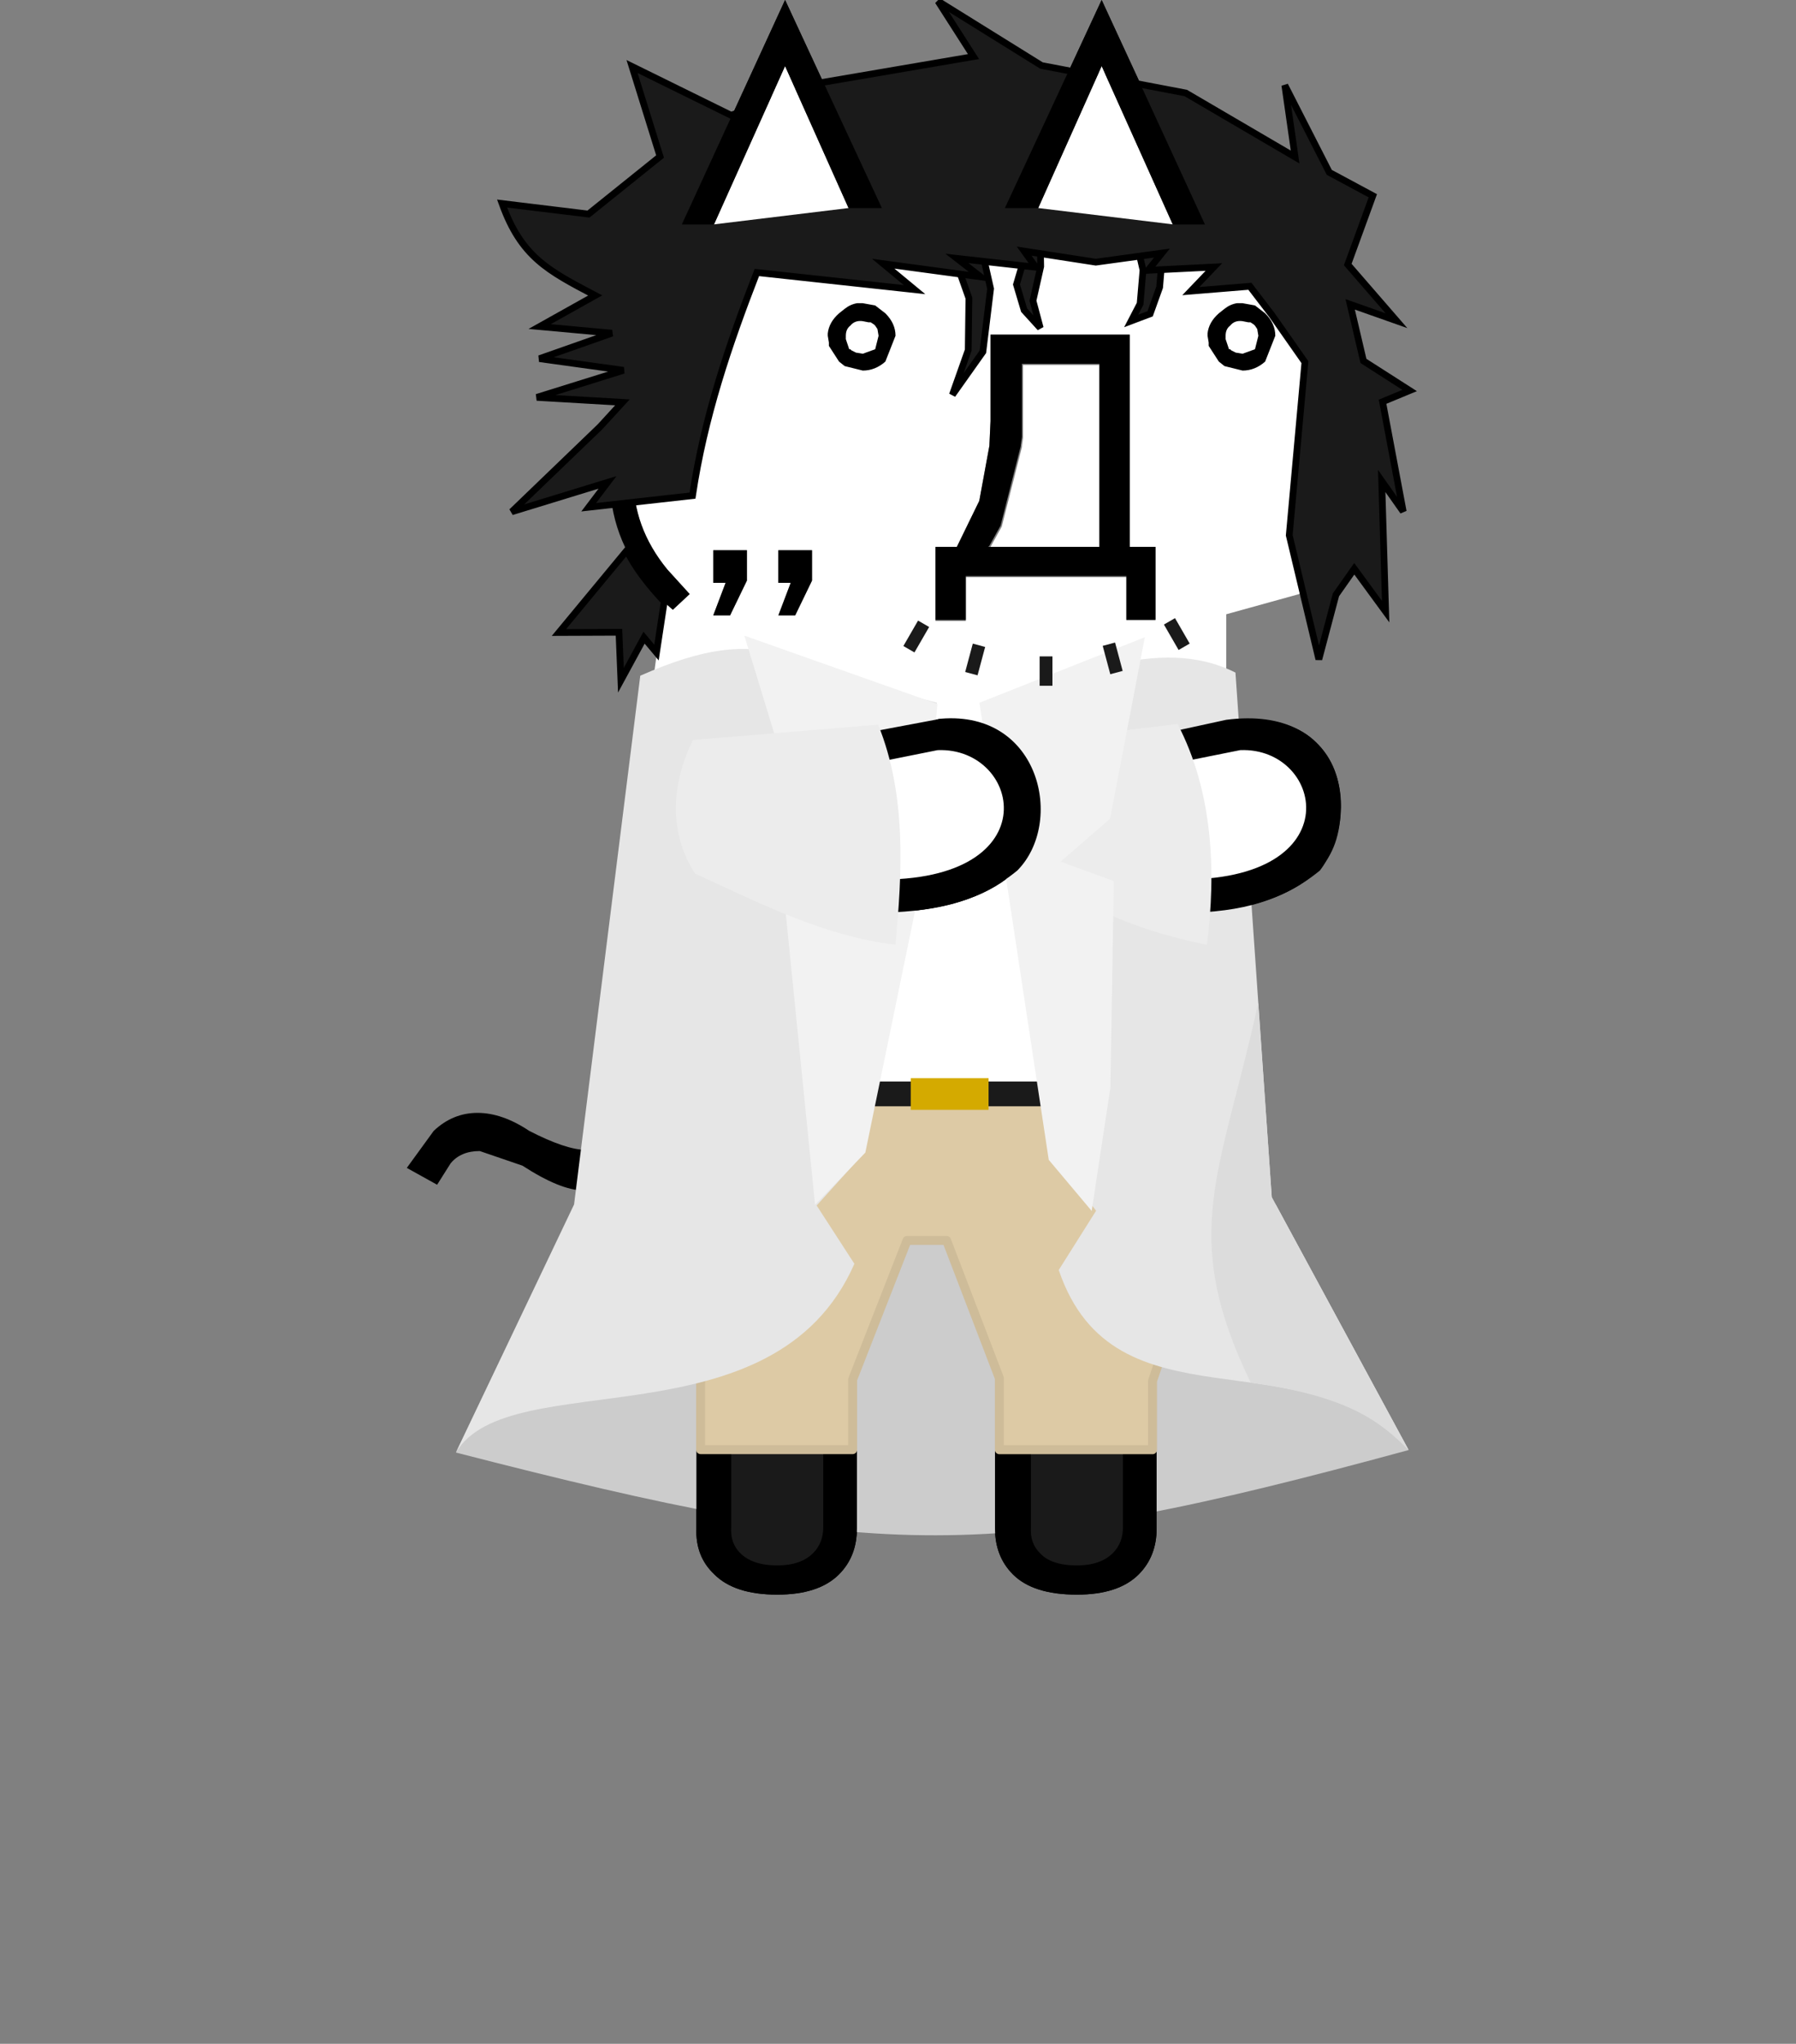 <?xml version="1.0" encoding="UTF-8" standalone="no"?>
<svg
   height="182"
   width="160"
   version="1.1"
   id="svg1139"
   sodipodi:docname="front-standing.svg"
   inkscape:version="1.2.2 (b0a8486541, 2022-12-01)"
   xmlns:inkscape="http://www.inkscape.org/namespaces/inkscape"
   xmlns:sodipodi="http://sodipodi.sourceforge.net/DTD/sodipodi-0.dtd"
   xmlns:xlink="http://www.w3.org/1999/xlink"
   xmlns="http://www.w3.org/2000/svg"
   xmlns:svg="http://www.w3.org/2000/svg">
  <rect width="100%" height="100%" fill="#808080" stroke="none"/>
  <sodipodi:namedview
     id="namedview1141"
     pagecolor="#ffffff"
     bordercolor="#000000"
     borderopacity="0.25"
     inkscape:showpageshadow="2"
     inkscape:pageopacity="0.0"
     inkscape:pagecheckerboard="true"
     inkscape:deskcolor="#d1d1d1"
     showgrid="false"
     showguides="false"
     inkscape:zoom="5.6568543"
     inkscape:cx="109.68994"
     inkscape:cy="65.584154"
     inkscape:window-width="1920"
     inkscape:window-height="1015"
     inkscape:window-x="0"
     inkscape:window-y="0"
     inkscape:window-maximized="1"
     inkscape:current-layer="svg1139" />
  <defs
     id="defs1131">
    <g
       id="c">
      <path
         d="M.4-60h3.9l1.2.55 3.9-8.6 3.85 8.6L14.5-60l3.15 3.05 1.15 1.05-.05.05-.4.4.1.1q2.1 2.05 2.35 4.55v.6q0 1.65-.8 3.1l-.25.45-1.4 1.7.15.15-.3.25-3.25.9v4.7l-3.25.7-3.1.9.65 1.6 3.3-1.25 3-.6q1.55 0 2.15.6.8.8.8 2 0 1.1-.75 1.85-1.05 1.05-4.1 1.25l-1.25.05.35 1.5 1.5-.05-.05 2.75-1.5 1.25v12.25l-.85 4.6h-1.5V-3q0 .7-.45 1.15-.55.55-1.6.55-1.15 0-1.65-.55Q6.2-2.3 6.25-3v-6.55h-1.6l-2.35-3.5H.55L-3-9.55V-3q0 .7-.45 1.15-.55.55-1.6.55-1.1 0-1.65-.55-.45-.45-.4-1.15v-6.55h-1.55l-1.7-1.1-1.75-3.9v-3.9l.45-.4q.75-.6 1.35-1.55l-1.25-1-.7.95.4-10.95 1.75-12.8.4.35.75-.7-1-1.1q-1.55-1.9-1.5-4.15l.05-1q.35-2.3 2.45-4.25l-.75-.75.5-3.95.65.3 3.85-8.6 3.85 8.6L.4-60m10.1 14.7v1.9h1.3v-3.25h-1.15v-9.45h-6.2v3.85l-.05 1.1-.45 2.45-1 2.05H2v3.3h1.35v-1.95h7.15m-6.05-1.35.5-.9.9-3.55v-.05l.05-.35v-3.25h3.4v8.1H4.45m14.3-9.2-1.1-1.1 1.1 1.1M5.5-37.95Q4.45-39 2.25-39l-4 .75-3.1.9.65 1.6L-.9-37l3-.6q1.55 0 2.15.6.8.8.8 2 0 1.1-.75 1.85Q3.25-32.1.25-31.9l-1.3.05.35 1.5q3.95-.05 5.9-1.55l.45-.35q1-1 1-2.85-.05-1.8-1.15-2.85M-7.15-43.6l.75-1.55v-1.35h-1.5v1.45h.55l-.55 1.45h.75M-5-45.05h.55L-5-43.6h.75l.75-1.55v-1.35H-5v1.45"
         fill="#fff"
         fill-rule="evenodd"
         transform="translate(21.55 71)"
         id="path1117" />
      <path
         d="m4.3-60 5.1-11 5.1 11-1.25.55-3.85-8.6-3.9 8.6L4.3-60m14.5 4.1.25-.3q2.55 2.35 2.8 5.4v.6q0 1.9-.9 3.55-.7 1.25-1.9 2.4l-.55-.55-.15-.15 1.4-1.7.25-.45q.8-1.45.8-3.1v-.6q-.25-2.5-2.35-4.55l-.1-.1.4-.4.05-.05m-3.85 16.95.75-.05q2.2 0 3.25 1.05 1.1 1.05 1.1 2.85 0 1.85-1 2.85l-.4.35q-1.55 1.2-4.4 1.5l-1.5.05-.35-1.5 1.25-.05q3.05-.2 4.1-1.25.75-.75.75-1.85 0-1.2-.8-2-.6-.6-2.15-.6l-3 .6-3.3 1.25-.65-1.6 3.1-.9 3.25-.7m-3.1 29.4v6.6q0 1.25-.8 2.05-.9.9-2.75.9-1.95 0-2.85-.9-.8-.8-.8-2.05v-6.6h1.6V-3q-.05.7.4 1.15.5.55 1.65.55 1.05 0 1.6-.55.45-.45.45-1.15v-6.55h1.5M-3-9.55h1.5v6.6q0 1.25-.8 2.05-.9.9-2.75.9-1.9 0-2.8-.9-.85-.8-.8-2.05v-6.6h1.55V-3q-.05.7.4 1.15.55.55 1.65.55 1.05 0 1.6-.55Q-3-2.3-3-3v-6.55m-9.1-8.9q-.7.45-1.6.45-1 0-2.7-1.1l-1.9-.65q-.85 0-1.3.55l-.6.95-1.35-.75 1.2-1.65q.85-.8 1.95-.8t2.3.8q1.65.85 2.55.85.6 0 1.3-.65l.7-.95 1.25 1q-.6.95-1.35 1.55l-.45.4m2-25.75-.6-.7q-1.85-2.2-1.8-4.9l.05-1q.35-2.8 2.75-5l.75.75q-2.1 1.95-2.45 4.25l-.05 1q-.05 2.25 1.5 4.15l1 1.1-.75.7-.4-.35m.9-15.55-.55-.25 5.05-11L.4-60l-1.25.55-3.85-8.6-3.85 8.6-.65-.3M2-43.4v-3.25h.95l1-2.05.45-2.45.05-1.1v-3.85h6.2v9.45h1.15v3.25h-1.3v-1.95H3.35v1.95H2m7.3-11.35v-.05H5.85v3.25l-.05.35v.05l-.9 3.55-.5.9-.05.05H9.3v-8.1m-3.8 16.8q1.1 1.05 1.15 2.85 0 1.85-1 2.85l-.45.35q-1.95 1.5-5.9 1.55l-.35-1.5 1.3-.05q3-.2 4.05-1.25.75-.75.75-1.85 0-1.2-.8-2-.6-.6-2.15-.6l-3 .6-3.3 1.25-.65-1.6 3.1-.9 4-.75q2.2 0 3.25 1.05M-5-45.05v-1.45h1.5v1.35l-.75 1.55H-5l.55-1.45H-5m-2.15 1.45h-.75l.55-1.45h-.55v-1.45h1.5v1.35l-.75 1.55"
         fill-rule="evenodd"
         transform="translate(21.55 71)"
         id="path1119" />
      <path
         d="M.4-60h3.9m8.4 33.6v9.45m0 0v2.8m4.95-42.8 1.1 1.1"
         fill="none"
         stroke="#000"
         stroke-linecap="round"
         stroke-linejoin="round"
         transform="translate(21.55 71)"
         id="path1121" />
    </g>
    <g
       id="d"
       transform="translate(.8)">
      <use
         height="3"
         transform="matrix(1.005 0 0 1 -.804 0)"
         width="4.65"
         xlink:href="#a"
         id="use1124" />
      <use
         height="3"
         transform="matrix(1.005 0 0 1 16.096 0)"
         width="4.65"
         xlink:href="#a"
         id="use1126" />
    </g>
    <path
       d="M1.35 0h.2l.55.1.45.35q.45.45.45 1L2.55 2.6q-.45.4-1 .4l-.8-.2-.25-.2-.45-.7v-.15L0 1.45v-.1q.05-.5.5-.9l.25-.2Q1 .05 1.3 0h.05m.45.85L1.55.8Q1.2.75 1 1q-.2.15-.2.45v.15l.15.45H1l.05.05.2.1.3.05.55-.2.15-.6-.05-.3L2.1 1 2.05.95 1.9.85h-.1"
       fill-rule="evenodd"
       id="b" />
    <use
       height="3"
       transform="translate(.8)"
       width="3"
       xlink:href="#b"
       id="a" />
  </defs>
  <g
     transform="matrix(2,0,0,2,79.341,142)"
     id="g1137"
     style="display:inline">
    <use
       height="71"
       transform="translate(-21.55,-71)"
       width="43.4"
       xlink:href="#c"
       id="use1133" />
    <use
       height="3"
       transform="matrix(1.001,0,0,1,-3.6,-57.5)"
       width="21.55"
       xlink:href="#d"
       id="use1135" />
  </g>
  <path
     style="display:inline;fill:#cccccc;stroke:none;stroke-width:0"
     d="m 51.187,107.283 h 62.476 l 11.823,21.844 c -37.276,10.141 -46.795,10.022 -84.865,0.221 z"
     id="path1836"
     sodipodi:nodetypes="ccccc" />
  <g
     id="g6084"
     style="clip-rule:evenodd;fill-rule:evenodd;stroke-linecap:round;stroke-linejoin:round"
     transform="translate(-3.977401e-4)">
    <rect
       style="clip-rule:evenodd;fill:#1a1a1a;fill-rule:evenodd;stroke:none;stroke-width:0;stroke-linecap:round;stroke-linejoin:round"
       id="rect5952"
       width="8.928"
       height="10.606"
       x="64.732"
       y="129.038" />
    <path
       style="fill:#000000"
       d="m 73.341,122.9 h 3 v 13.2 c 0,1.667 -0.533,3.033 -1.6,4.1 -1.2,1.2 -3.033,1.8 -5.5,1.8 -2.533,0 -4.4,-0.6 -5.6,-1.8 -1.133,-1.067 -1.667,-2.433 -1.6,-4.1 v -13.2 h 3.1 V 136 c -0.067,0.933 0.2,1.7 0.8,2.3 0.733,0.733 1.833,1.1 3.3,1.1 1.4,0 2.467,-0.367 3.2,-1.1 0.6,-0.6 0.9,-1.367 0.9,-2.3 v -13.1"
       id="path12048" />
    <rect
       style="clip-rule:evenodd;fill:#1a1a1a;fill-rule:evenodd;stroke:none;stroke-width:0;stroke-linecap:round;stroke-linejoin:round"
       id="rect5952-3"
       width="8.928"
       height="10.606"
       x="91.19"
       y="129.032"
       inkscape:label="rect5952-3" />
    <path
       style="fill:#000000"
       d="m 103.041,122.9 v 13.2 c 0,1.667 -0.533,3.033 -1.6,4.1 -1.2,1.2 -3.033,1.8 -5.5,1.8 -2.6,0 -4.5,-0.6 -5.7,-1.8 -1.067,-1.067 -1.6,-2.433 -1.6,-4.1 v -13.2 h 3.2 V 136 c -0.067,0.933 0.2,1.7 0.8,2.3 0.667,0.733 1.767,1.1 3.3,1.1 1.4,0 2.467,-0.367 3.2,-1.1 0.6,-0.6 0.9,-1.367 0.9,-2.3 v -13.1 h 3"
       id="path12046" />
    <path
       style="fill:#ddcaa5;fill-opacity:1;stroke:#cebc99;stroke-width:0.8;stroke-dasharray:none;stroke-opacity:1"
       d="M 54.92,97.891 H 105.763 V 113.865 l -3.089,9.107 v 6.123 H 89.03 v -6.375 L 84.33,110.461 H 80.805 L 75.958,122.844 v 6.243 H 62.414 v -6.243 l -7.475,-16.117 z"
       id="path10065"
       sodipodi:nodetypes="ccccccccccccccc"
       transform="translate(3.977401e-4)" />
    <rect
       style="fill:#1a1a1a;stroke:none;stroke-width:0"
       id="rect1794"
       width="50.842"
       height="2.208"
       x="54.925"
       y="96.306"
       transform="translate(3.977401e-4)" />
    <rect
       style="fill:#d4aa00;stroke:none;stroke-width:0"
       id="rect1897"
       width="6.934"
       height="2.821"
       x="81.135"
       y="96.012"
       transform="translate(3.977401e-4)" />
  </g>
  <g
     id="g10088"
     style="display:inline">
    <path
       style="display:inline;fill:#e6e6e6;fill-opacity:1;stroke:none;stroke-width:0"
       d="m 40.616,129.34 c 4.738,-7.944 28.316,-0.447 35.499,-16.801 l -3.361,-5.189 3.897,-4.312 5.436,-26.409 1.377,-14.06 C 70.324,59.305 68.699,55.041 57.04,60.169 l -5.899,47.089 z"
       id="path6624"
       sodipodi:nodetypes="ccccccccc" />
    <path
       style="display:inline;fill:#e6e6e6;fill-opacity:1;stroke:none;stroke-width:0"
       d="m 94.319,113.093 c 4.971,14.63 21.727,5.603 31.162,16.018 L 113.296,106.608 110.063,59.892 c -7.019,-3.51 -15.034,0.827 -22.25,2.574 l 1.719,14.143 4.71,26.692 3.405,4.516 z"
       id="path6626"
       sodipodi:nodetypes="ccccccccc" />
    <path
       style="fill:#dcdcdc;stroke-width:0;fill-opacity:1"
       d="m 112.091,89.294 c -3.316,15.264 -7.118,20.517 -0.668,33.832 8.613,1.187 11.473,3.387 14.065,6.001 l -12.19,-22.512 z"
       id="path5344"
       sodipodi:nodetypes="ccccc" />
    <path
       style="display:inline;fill:#f2f2f2;fill-opacity:1;stroke:none;stroke-width:0"
       d="m 66.311,56.603 4.862,15.898 4.829,5.146 -6.255,1.174 2.865,28.465 4.478,-4.649 5.148,-25.013 1.272,-14.938 z"
       id="path6718" />
    <path
       style="fill:#ffffff;stroke-width:0"
       d="m 96.469,70.327 8.055,-3.064 7.241,-1.373 4.897,3.067 -0.292,7.265 -16.175,4.565 z"
       id="path4166-0" />
    <path
       style="fill:#000000;stroke:none;stroke-width:0"
       d="m 117.587,77.518 c -3.83,3.14 -8.008,3.771 -12.75,3.784 l -0.696,-3.008 c 16.395,0.666 13.92,-11.791 6.35,-11.497 l -5.995,1.202 -6.654,2.5 -1.299,-3.2 6.258,-1.799 6.434,-1.401 c 10.573,-1.383 12.151,8.366 8.353,13.42 z"
       id="path2154-3"
       sodipodi:nodetypes="cccccccccc" />
    <path
       style="fill:#ececec;stroke-width:0"
       d="m 93.122,65.876 11.786,-1.406 c 3.15,6.027 3.452,13.156 2.609,19.667 -5.639,-1.163 -9.853,-2.873 -14.099,-5.612 z"
       id="path1920"
       sodipodi:nodetypes="ccccc" />
    <path
       style="display:inline;fill:#f2f2f2;fill-opacity:1;stroke:none;stroke-width:0"
       d="m 97.256,107.835 -3.826,-4.552 -6.173,-40.704 14.734,-5.835 -3.099,16.162 -4.411,3.822 4.744,1.728 -0.3,18.372 z"
       id="path6720" />
  </g>
  <g
     id="g6361">
    <path
       style="display:inline;fill:#1a1a1a;stroke:#000000;stroke-width:0.6;stroke-dasharray:none"
       d="m 59.176,53.562 -0.692,4.545 -1.108,-1.322 -2.06,3.788 -0.175,-4.27 -5.347,0.021 6.05,-7.308 c 1.009,2.092 2.857,4.048 3.332,4.546 z"
       id="path3248"
       sodipodi:nodetypes="cccccccc" />
    <path
       style="fill:#1a1a1a;fill-opacity:1;stroke:#000000;stroke-width:0.6;stroke-dasharray:none"
       d="m 85.081,23.06 1.236,3.49 -0.06,4.623 -1.413,3.987 2.717,-3.834 0.687,-5.614 -0.695,-3.081 z"
       id="path6248" />
    <path
       style="fill:#1a1a1a;fill-opacity:1;stroke:#000000;stroke-width:0.6;stroke-dasharray:none"
       d="m 91.667,21.577 -1.113,3.758 0.682,2.288 1.436,1.579 -0.648,-2.423 0.688,-3.047 -0.035,-2.328 z"
       id="path6254" />
    <path
       style="fill:#1a1a1a;fill-opacity:1;stroke:#000000;stroke-width:0.6;stroke-dasharray:none"
       d="m 101.182,21.285 0.644,2.767 -0.257,2.997 -0.796,1.531 1.688,-0.636 0.846,-2.361 0.229,-2.741 0.296,-1.927 z"
       id="path6256" />
    <path
       style="display:inline;fill:#1a1a1a;stroke:#000000;stroke-width:0.6;stroke-dasharray:none"
       d="m 53.458,38 -7.87,7.573 8.532,-2.615 -1.674,2.211 9.247,-1.034 c 1.033,-6.942 3.208,-13.384 5.733,-19.869 l 14.046,1.523 -2.789,-2.308 8.676,1.171 -2.11,-1.642 7.024,0.785 -1.032,-1.435 6.381,0.986 5.89,-0.809 -1.23,1.533 5.858,-0.291 -2.052,2.144 5.261,-0.43 1.959,2.56 2.942,4.198 -1.395,15.416 2.637,11.041 1.523,-5.74 1.633,-2.32 2.794,3.817 -0.35,-11.632 1.917,2.718 -1.841,-9.776 2.413,-1 -4.116,-2.635 -1.182,-5.037 4.122,1.454 -4.338,-5.001 2.233,-6.124 -3.878,-2.083 -3.962,-7.756 0.917,6.389 L 105.636,8.282 92.784,5.835 83.566,0.106 86.726,5.039 73.249,7.341 65.133,10.266 l -8.826,-4.343 2.495,8.015 -6.377,5.124 -7.696,-0.936 c 1.71,4.749 4.074,5.967 8.295,8.184 l -4.95,2.77 6.442,0.589 -6.456,2.269 7.487,1.037 -7.724,2.41 7.626,0.445 z"
       id="path6970"
       sodipodi:nodetypes="ccccccccccccccccccccccccccccccccccccccccccccccccccccccc" />
    <rect
       style="fill:#1a1a1a;stroke-width:0"
       id="rect3737-3"
       width="1.14"
       height="2.616"
       x="92.618"
       y="58.451" />
    <rect
       style="fill:#1a1a1a;stroke-width:0"
       id="rect3737-3-9"
       width="1.14"
       height="2.616"
       x="98.544"
       y="32.932"
       transform="rotate(15)" />
    <rect
       style="fill:#1a1a1a;stroke-width:0"
       id="rect3737-3-9-2"
       width="1.14"
       height="2.616"
       x="80.004"
       y="80.978"
       transform="rotate(-15)" />
    <rect
       style="fill:#1a1a1a;stroke-width:0"
       id="rect3737-3-9-1"
       width="1.14"
       height="2.616"
       x="98.461"
       y="6.966"
       transform="rotate(30)" />
    <rect
       style="fill:#1a1a1a;stroke-width:0"
       id="rect3737-3-9-1-7"
       width="1.14"
       height="2.616"
       x="61.991"
       y="100.009"
       transform="rotate(-30)" />
  </g>
  <g
     id="g6367">
    <path
       style="display:inline;fill:#ffffff;stroke:none;stroke-width:0"
       d="M 63.599,19.982 69.944,5.881 75.591,18.527 Z"
       id="path10050"
       sodipodi:nodetypes="cccc" />
    <path
       style="display:inline;fill:#000000;stroke:none;stroke-width:0"
       d="M 63.609,19.988 H 60.741 L 69.941,1.1904377e-6 78.565,18.532 H 75.603 L 69.937,5.883 Z"
       id="path10182"
       sodipodi:nodetypes="ccccccc" />
    <path
       style="display:inline;fill:#ffffff;stroke:none;stroke-width:0"
       d="M 104.485,19.98 98.14,5.88 92.494,18.526 Z"
       id="path10050-3"
       sodipodi:nodetypes="cccc" />
    <path
       style="display:inline;fill:#000000;stroke:none;stroke-width:0"
       d="m 104.475,19.988 h 2.869 L 98.144,1.1904379e-6 89.52,18.532 h 2.961 L 98.147,5.883 Z"
       id="path10182-6"
       sodipodi:nodetypes="ccccccc" />
  </g>
  <g
     id="g2173">
    <path
       style="fill:#ffffff;stroke-width:0"
       d="m 69.645,70.492 8.055,-3.064 7.241,-1.373 4.897,3.067 -0.292,7.265 -16.175,4.565 z"
       id="path4166" />
    <path
       style="fill:#000000;stroke:none;stroke-width:0"
       d="m 90.63,77.519 c -3.83,3.14 -7.879,3.667 -12.683,3.781 L 77.24,78.301 c 16.395,0.666 13.863,-11.797 6.293,-11.503 l -5.995,1.202 -6.595,2.498 -1.305,-3.199 6.205,-1.799 7.99,-1.501 c 8.849,-0.724 11.02,9.258 6.797,13.52 z"
       id="path2154"
       sodipodi:nodetypes="cccccccccc" />
    <path
       style="fill:#ececec;stroke-width:0"
       d="m 78.23,64.527 c 2.532,6.229 2.149,13.159 1.543,19.602 C 73.394,83.356 67.839,80.503 61.92,77.795 59.323,73.762 60.037,69.286 61.741,65.894 Z"
       id="path1815"
       sodipodi:nodetypes="ccccc" />
  </g>
</svg>
